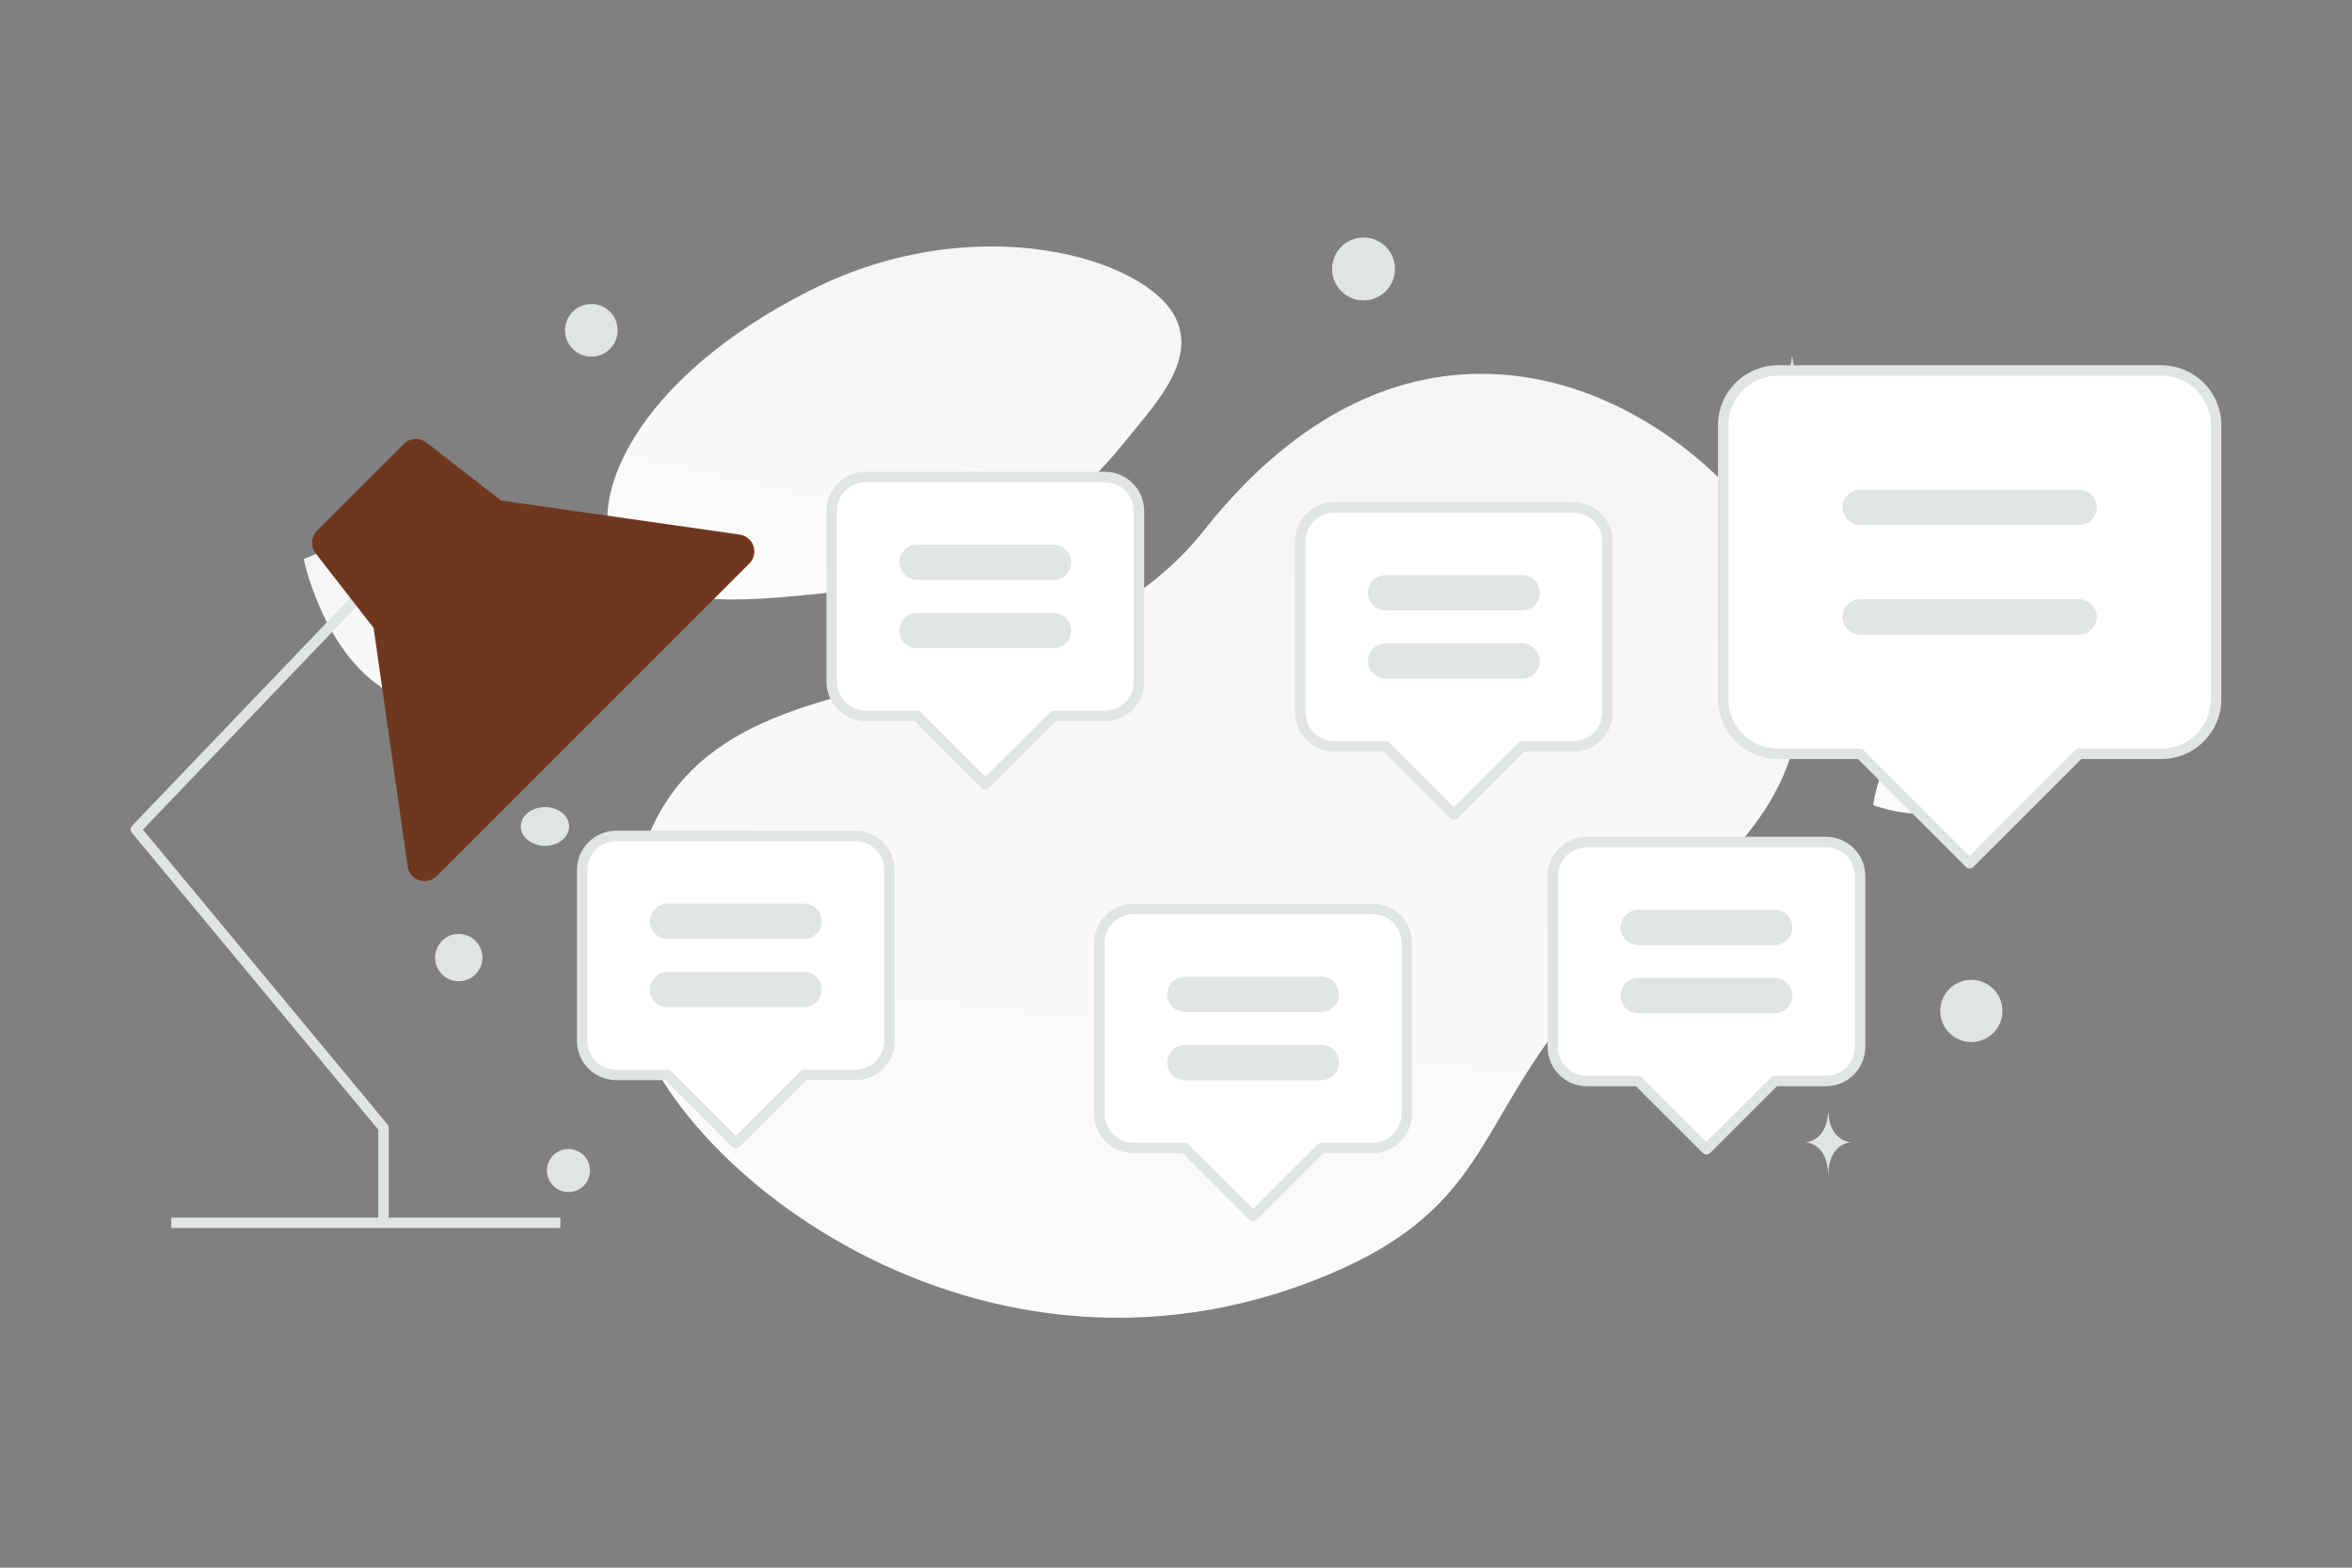 <svg width="900" height="600" viewBox="0 0 900 600" fill="none" xmlns="http://www.w3.org/2000/svg"><rect x="0" y="0" width="900" height="600" fill="#808080" stroke="none"/><path fill="transparent" d="M0 0h900v600H0z"/><path d="M240.174 376.842c2.346 59.515 129.416 169.048 267.921 111.087 64.417-26.959 55.566-60.836 101.771-110.916 27.541-29.849 68.84-54.342 77.172-94.753 7.2-34.881-2.59-70.728-22.817-92.742-45.492-49.51-130.654-78.342-203.302 13.215s-226.777 20.616-220.745 174.109z" fill="url(#a)"/><path d="M235.202 210.584c10.351 18.475 33.023 21.014 69.345 17.503 27.316-2.645 52.226-4.692 79.545-19.587 19.121-10.417 34.256-24.512 45.303-38.201 11.972-14.831 28.68-31.756 20.489-48.571-11.256-23.098-76.353-42.552-139.564-10.739-69.437 34.958-85.245 81.539-75.118 99.595z" fill="url(#b)"/><path d="M150.98 266.006c26.836 13.312 62.454-3.805 62.454-3.805s-7.916-38.693-34.766-51.986c-26.836-13.312-62.44 3.786-62.44 3.786s7.916 38.693 34.752 52.005z" fill="url(#c)"/><path d="M752.281 307.479c-14.58 8.739-35.498.661-35.498.661s2.735-22.244 17.324-30.972c14.581-8.739 35.49-.671 35.49-.671s-2.735 22.243-17.316 30.982z" fill="url(#d)"/><circle cx="217.525" cy="447.994" r="8.242" fill="#E1E4E5"/><circle cx="754.34" cy="386.912" r="11.906" fill="#E1E4E5"/><circle cx="175.551" cy="366.503" r="9.061" fill="#E1E4E5"/><circle cx="226.281" cy="126.429" r="10.074" fill="#E1E4E5"/><circle cx="786.954" cy="190.052" r="9.046" transform="rotate(90 786.954 190.052)" fill="#E1E4E5"/><circle cx="521.763" cy="102.937" r="12.035" fill="#E1E4E5"/><ellipse cx="208.532" cy="316.311" rx="9.257" ry="7.406" fill="#E1E4E5"/><path d="M685.851 136.358h-.132c-.781 11.065-9.01 11.235-9.01 11.235s9.074.177 9.074 12.962c0-12.785 9.074-12.962 9.074-12.962s-8.225-.17-9.006-11.235zm13.786 289.63h-.127c-.75 11.032-8.65 11.202-8.65 11.202s8.712.176 8.712 12.923c0-12.747 8.712-12.923 8.712-12.923s-7.898-.17-8.647-11.202z" fill="#E1E4E5"/><path d="M146.745 469.696v-38.067L52 317.427l87.457-91.362" stroke="#E1E4E5" stroke-width="4" stroke-linejoin="round"/><path d="M214.417 468.004H65.532" stroke="#E1E4E5" stroke-width="4"/><path d="M282.099 211.068 162.475 330.692l-13.292-93.041-23.26-29.906 33.229-33.229 29.906 23.261 93.041 13.291z" fill="#6f381e" stroke="#6f381e" stroke-width="13.078" stroke-linejoin="round"/><path fill-rule="evenodd" clip-rule="evenodd" d="m753.691 330.415-41.915-41.904v-.011H680.34c-11.579 0-20.958-9.378-20.958-20.957V162.755c0-11.579 9.379-20.957 20.958-20.957h146.703c11.579 0 20.957 9.378 20.957 20.957v104.788c0 11.579-9.378 20.957-20.957 20.957h-31.437l-41.915 41.905" fill="#fff"/><path d="m753.691 330.415-41.915-41.904v-.011H680.34c-11.579 0-20.958-9.378-20.958-20.957V162.755c0-11.579 9.379-20.957 20.958-20.957h146.703c11.579 0 20.957 9.378 20.957 20.957v104.788c0 11.579-9.378 20.957-20.957 20.957h-31.437l-41.915 41.905" stroke="#E1E4E5" stroke-width="4" stroke-linecap="round" stroke-linejoin="round"/><path d="M795.606 236.106h-83.83m0-41.915h83.83" stroke="#E1E4E5" stroke-width="13.5" stroke-linecap="round" stroke-linejoin="round"/><path fill-rule="evenodd" clip-rule="evenodd" d="m377.038 300.143-26.132-26.125v-.007h-19.599c-7.219 0-13.066-5.847-13.066-13.066v-65.331c0-7.219 5.847-13.066 13.066-13.066h91.463c7.219 0 13.066 5.847 13.066 13.066v65.331c0 7.219-5.847 13.066-13.066 13.066h-19.6l-26.132 26.126" fill="#fff"/><path d="m377.038 300.143-26.132-26.125v-.007h-19.599c-7.219 0-13.066-5.847-13.066-13.066v-65.331c0-7.219 5.847-13.066 13.066-13.066h91.463c7.219 0 13.066 5.847 13.066 13.066v65.331c0 7.219-5.847 13.066-13.066 13.066h-19.6l-26.132 26.126" stroke="#E1E4E5" stroke-width="4" stroke-linecap="round" stroke-linejoin="round"/><path d="M403.17 241.346h-52.264m0-26.132h52.264" stroke="#E1E4E5" stroke-width="13.5" stroke-linecap="round" stroke-linejoin="round"/><path fill-rule="evenodd" clip-rule="evenodd" d="m479.497 465.475-26.132-26.126v-.006h-19.599c-7.219 0-13.066-5.848-13.066-13.067v-65.33c0-7.219 5.847-13.066 13.066-13.066h91.463c7.219 0 13.066 5.847 13.066 13.066v65.33c0 7.219-5.847 13.067-13.066 13.067h-19.6l-26.132 26.125" fill="#fff"/><path d="m479.497 465.475-26.132-26.126v-.006h-19.599c-7.219 0-13.066-5.848-13.066-13.067v-65.33c0-7.219 5.847-13.066 13.066-13.066h91.463c7.219 0 13.066 5.847 13.066 13.066v65.33c0 7.219-5.847 13.067-13.066 13.067h-19.6l-26.132 26.125" stroke="#E1E4E5" stroke-width="4" stroke-linecap="round" stroke-linejoin="round"/><path d="M505.629 406.677h-52.264m0-26.132h52.264" stroke="#E1E4E5" stroke-width="13.5" stroke-linecap="round" stroke-linejoin="round"/><path fill-rule="evenodd" clip-rule="evenodd" d="m652.979 439.86-26.132-26.126v-.006h-19.6c-7.219 0-13.066-5.847-13.066-13.066v-65.331c0-7.219 5.847-13.066 13.066-13.066h91.463c7.219 0 13.066 5.847 13.066 13.066v65.331c0 7.219-5.847 13.066-13.066 13.066h-19.599l-26.132 26.125" fill="#fff"/><path d="m652.979 439.86-26.132-26.126v-.006h-19.6c-7.219 0-13.066-5.847-13.066-13.066v-65.331c0-7.219 5.847-13.066 13.066-13.066h91.463c7.219 0 13.066 5.847 13.066 13.066v65.331c0 7.219-5.847 13.066-13.066 13.066h-19.599l-26.132 26.125" stroke="#E1E4E5" stroke-width="4" stroke-linecap="round" stroke-linejoin="round"/><path d="M679.111 381.063h-52.264m0-26.133h52.264" stroke="#E1E4E5" stroke-width="13.5" stroke-linecap="round" stroke-linejoin="round"/><path fill-rule="evenodd" clip-rule="evenodd" d="m556.341 311.786-26.132-26.125v-.007H510.61c-7.219 0-13.066-5.847-13.066-13.066v-65.33c0-7.22 5.847-13.067 13.066-13.067h91.463c7.219 0 13.066 5.847 13.066 13.067v65.33c0 7.219-5.847 13.066-13.066 13.066h-19.599l-26.133 26.126" fill="#fff"/><path d="m556.341 311.786-26.132-26.125v-.007H510.61c-7.219 0-13.066-5.847-13.066-13.066v-65.33c0-7.22 5.847-13.067 13.066-13.067h91.463c7.219 0 13.066 5.847 13.066 13.067v65.33c0 7.219-5.847 13.066-13.066 13.066h-19.599l-26.133 26.126" stroke="#E1E4E5" stroke-width="4" stroke-linecap="round" stroke-linejoin="round"/><path d="M582.474 252.989h-52.265m0-26.132h52.265" stroke="#E1E4E5" stroke-width="13.5" stroke-linecap="round" stroke-linejoin="round"/><path fill-rule="evenodd" clip-rule="evenodd" d="m281.565 437.531-26.132-26.125v-.007h-19.599c-7.219 0-13.066-5.847-13.066-13.066v-65.33c0-7.219 5.847-13.067 13.066-13.067h91.463c7.219 0 13.066 5.848 13.066 13.067v65.33c0 7.219-5.847 13.066-13.066 13.066h-19.6l-26.132 26.126" fill="#fff"/><path d="m281.565 437.531-26.132-26.125v-.007h-19.599c-7.219 0-13.066-5.847-13.066-13.066v-65.33c0-7.219 5.847-13.067 13.066-13.067h91.463c7.219 0 13.066 5.848 13.066 13.067v65.33c0 7.219-5.847 13.066-13.066 13.066h-19.6l-26.132 26.126" stroke="#E1E4E5" stroke-width="4" stroke-linecap="round" stroke-linejoin="round"/><path d="M307.697 378.734h-52.264m0-26.132h52.264" stroke="#E1E4E5" stroke-width="13.5" stroke-linecap="round" stroke-linejoin="round"/><defs><linearGradient id="a" x1="411.862" y1="718.783" x2="536.683" y2="-278.528" gradientUnits="userSpaceOnUse"><stop stop-color="#fff"/><stop offset="1" stop-color="#EEE"/></linearGradient><linearGradient id="b" x1="304.939" y1="330.319" x2="397.207" y2="-84.296" gradientUnits="userSpaceOnUse"><stop stop-color="#fff"/><stop offset="1" stop-color="#EEE"/></linearGradient><linearGradient id="c" x1="254.033" y1="307.53" x2="32.688" y2="132.445" gradientUnits="userSpaceOnUse"><stop stop-color="#fff"/><stop offset="1" stop-color="#EEE"/></linearGradient><linearGradient id="d" x1="695.859" y1="335.608" x2="813.178" y2="226.603" gradientUnits="userSpaceOnUse"><stop stop-color="#fff"/><stop offset="1" stop-color="#EEE"/></linearGradient></defs></svg>